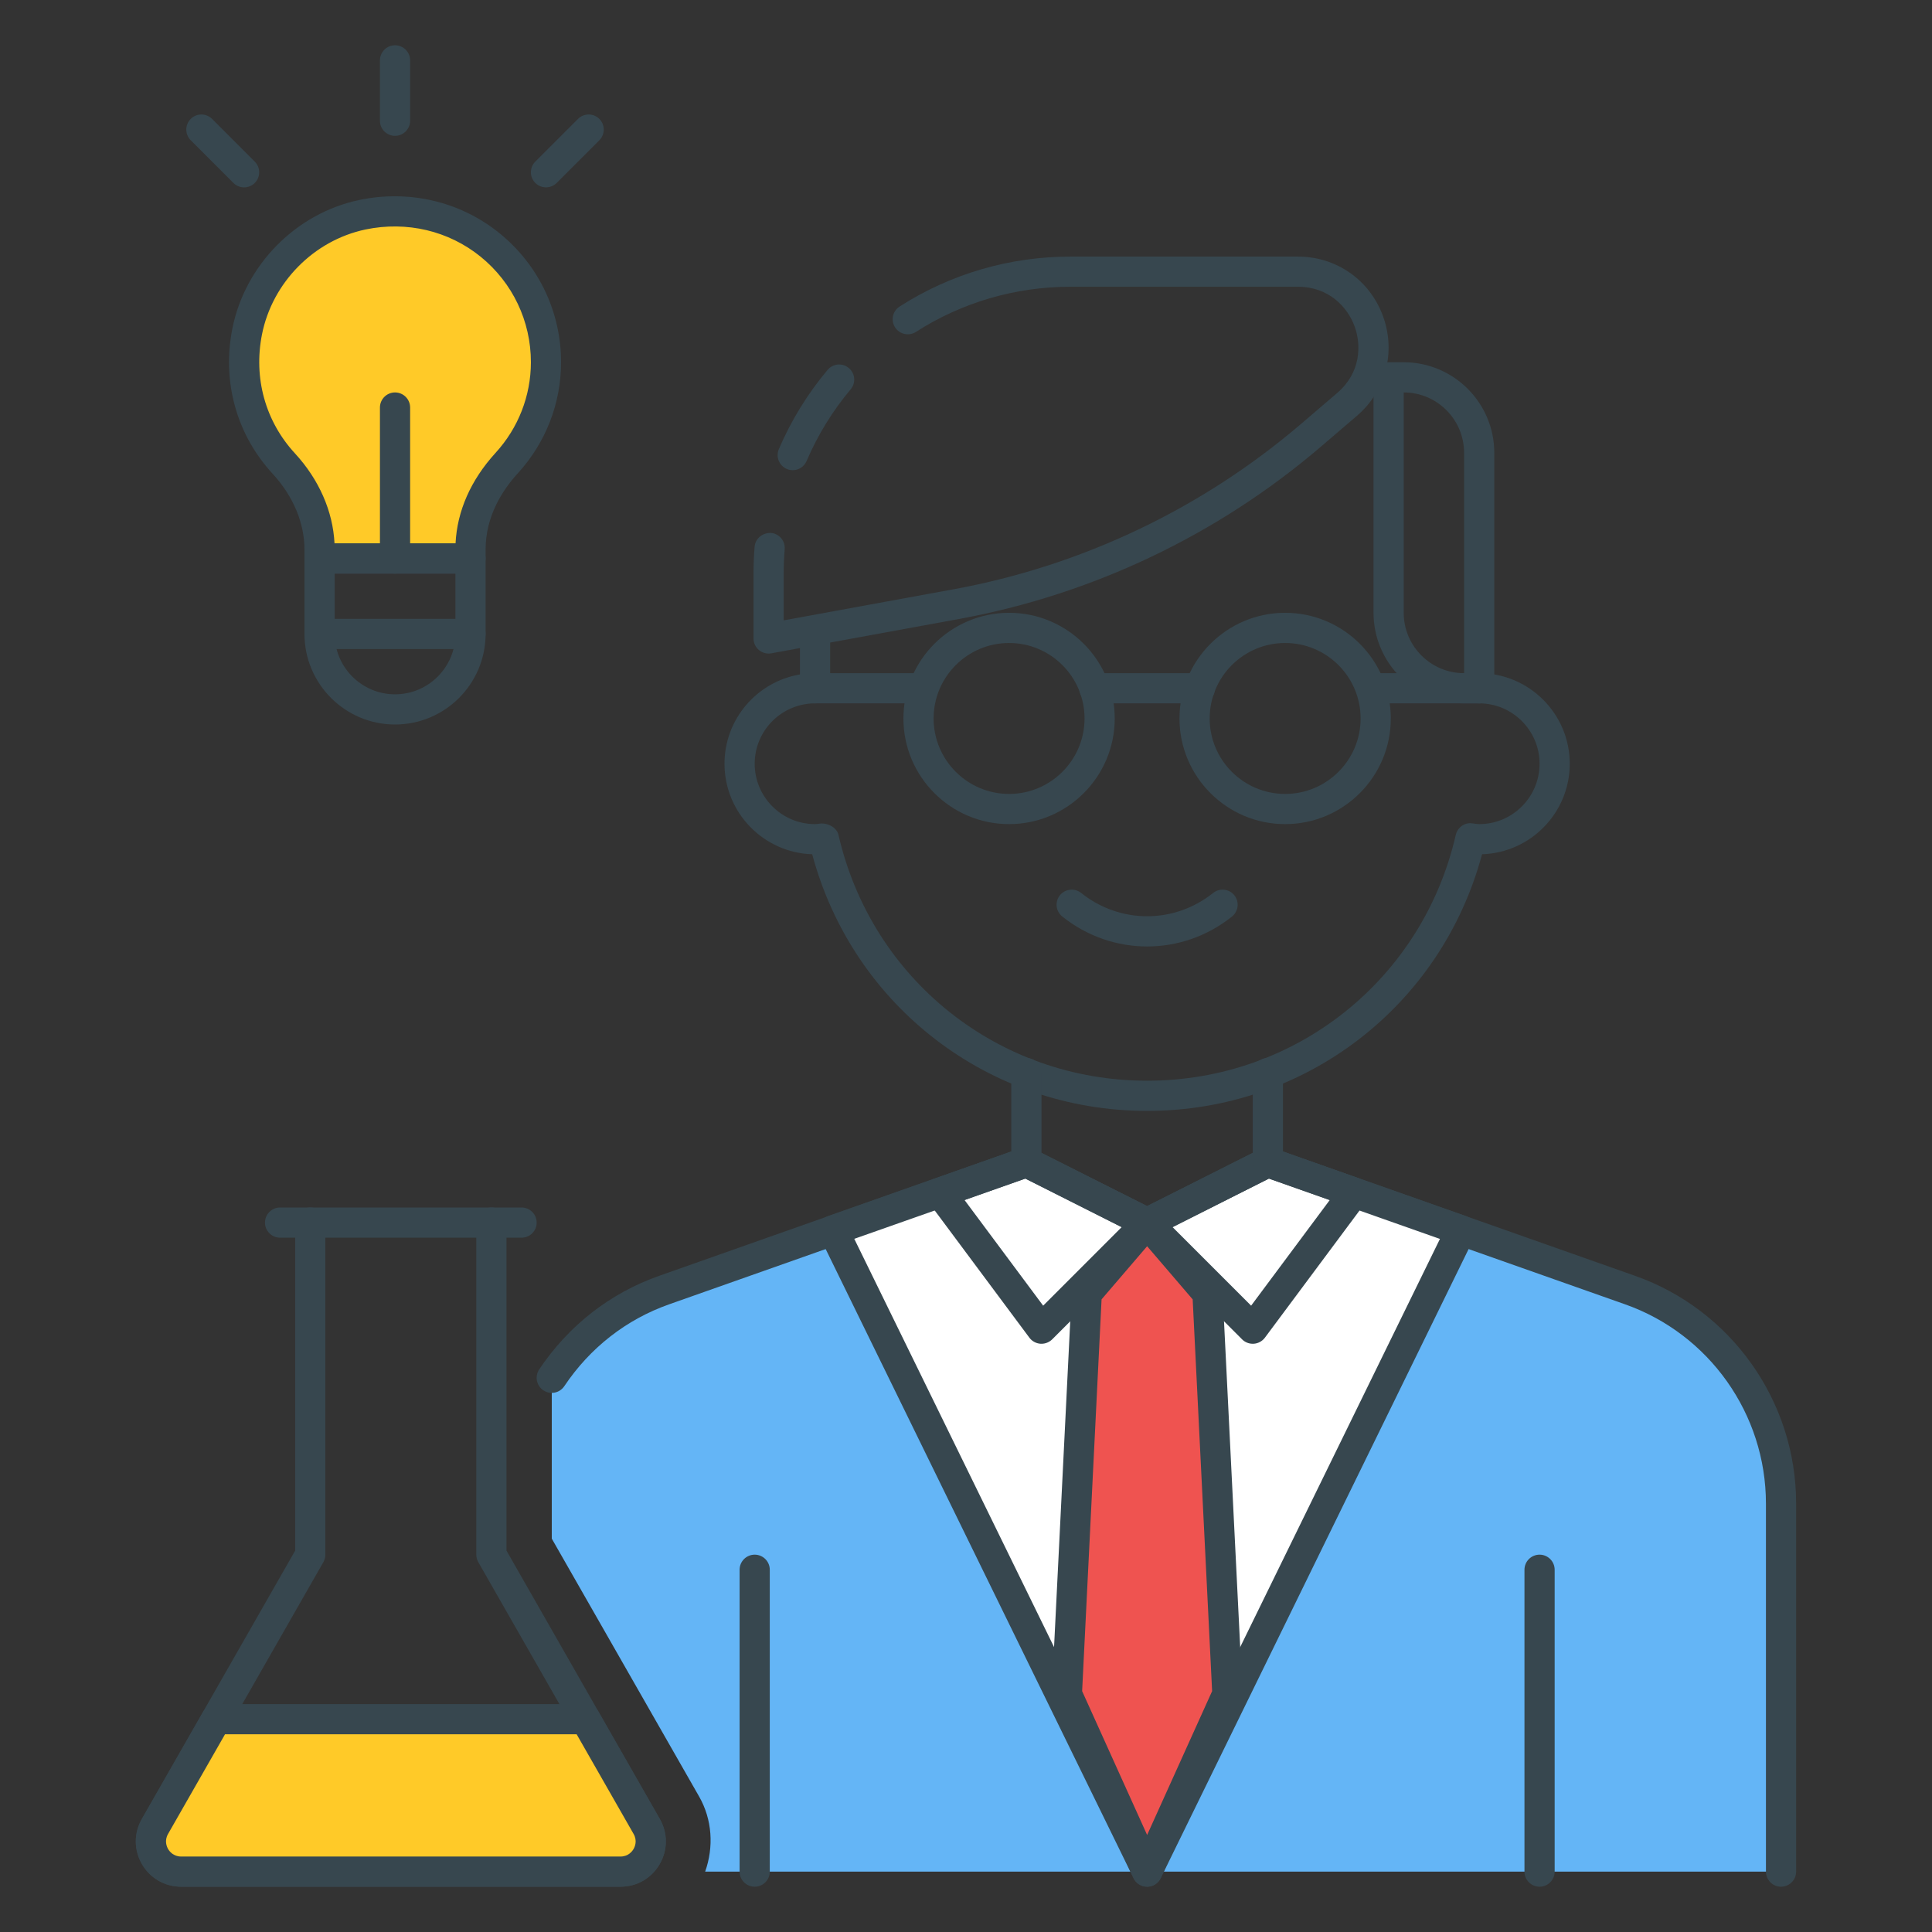 <?xml version="1.0" encoding="utf-8"?>
<!-- Generator: Adobe Illustrator 21.1.0, SVG Export Plug-In . SVG Version: 6.00 Build 0)  -->
<svg version="1.1" id="Icon_Set" xmlns="http://www.w3.org/2000/svg" xmlns:xlink="http://www.w3.org/1999/xlink" x="0px" y="0px"
	 viewBox="0 0 64 64" style="enable-background:new 0 0 64 64;" xml:space="preserve">
<rect x="0" y="0" width="64" height="64" fill="#333333" stroke="none"/>
<style type="text/css">
	.st0{fill:#37474F;}
	.st1{fill:#EF5350;}
	.st2{fill:#FFCA28;}
	.st3{fill:#64B5F6;}
	.st4{fill:#FFFFFF;}
	.st5{fill:#FF7043;}
</style>
<g id="Professor_Male">
	<g>
		<g>
			<path class="st3" d="M53.996,42.734L42,38.5l-4,2.015L34,38.5l-11.996,4.234c-1.563,0.552-2.846,1.592-3.726,2.906v5.329
				l4.881,8.543c0.437,0.765,0.489,1.674,0.2,2.488H59V49.806C59,46.626,56.995,43.792,53.996,42.734z"/>
		</g>
	</g>
	<g>
		<g>
			<path class="st0" d="M54.163,42.263l-11.996-4.234c-0.128-0.044-0.27-0.036-0.392,0.025L38,39.955l-3.775-1.901
				c-0.123-0.062-0.263-0.07-0.392-0.025l-11.996,4.234c-1.627,0.573-3.001,1.646-3.975,3.1c-0.154,0.229-0.092,0.54,0.137,0.693
				c0.229,0.155,0.54,0.092,0.694-0.137c0.853-1.274,2.055-2.212,3.477-2.713l11.795-4.164l3.81,1.919
				c0.142,0.072,0.309,0.072,0.45,0l3.809-1.919l11.795,4.164c2.793,0.985,4.67,3.638,4.67,6.601V62c0,0.276,0.224,0.5,0.5,0.5
				s0.5-0.224,0.5-0.5V49.807C59.5,46.421,57.355,43.389,54.163,42.263z"/>
		</g>
	</g>
	<g>
		<g>
			<path class="st0" d="M49,22.3c-0.276,0-0.5,0.224-0.5,0.5s0.224,0.5,0.5,0.5c1.103,0,2,0.897,2,2s-0.897,2-2,2
				c-0.051,0-0.1-0.008-0.228-0.025c-0.25-0.039-0.491,0.134-0.548,0.384C47.123,32.452,42.918,35.8,38,35.8
				s-9.122-3.348-10.224-8.142c-0.058-0.253-0.369-0.41-0.628-0.373C27.099,27.292,27.051,27.3,27,27.3c-1.103,0-2-0.897-2-2
				s0.897-2,2-2c0.276,0,0.5-0.224,0.5-0.5v-1.5c0-0.276-0.224-0.5-0.5-0.5s-0.5,0.224-0.5,0.5v1.042
				C25.083,22.58,24,23.816,24,25.3c0,1.622,1.295,2.948,2.905,2.998C28.254,33.325,32.757,36.8,38,36.8
				c5.244,0,9.746-3.475,11.095-8.502C50.706,28.248,52,26.922,52,25.3C52,23.646,50.654,22.3,49,22.3z"/>
		</g>
	</g>
	<g>
		<g>
			<g>
				<g>
					<g>
						<path class="st0" d="M46.5,12H46c-0.276,0-0.5,0.224-0.5,0.5v7.8c0,1.654,1.346,3,3,3H49c0.276,0,0.5-0.224,0.5-0.5V15
							C49.5,13.346,48.154,12,46.5,12z M48.5,22.3c-1.103,0-2-0.897-2-2V13c1.103,0,2,0.897,2,2V22.3z"/>
					</g>
				</g>
			</g>
		</g>
	</g>
	<g>
		<g>
			<path class="st0" d="M45.809,10.46c-0.44-1.19-1.544-1.96-2.814-1.96h-7.534c-2.015,0-3.972,0.572-5.66,1.654
				c-0.232,0.149-0.3,0.458-0.151,0.69s0.458,0.3,0.691,0.151c1.526-0.979,3.297-1.496,5.12-1.496h7.534
				c1.027,0,1.643,0.675,1.876,1.307s0.205,1.545-0.576,2.213l-1.186,1.015c-3.285,2.812-7.27,4.709-11.523,5.487l-5.625,1.029V19
				c0-0.271,0.011-0.54,0.033-0.806c0.023-0.275-0.181-0.518-0.456-0.54c-0.275-0.009-0.517,0.181-0.54,0.456
				c-0.025,0.293-0.037,0.591-0.037,0.89v2.15c0,0.148,0.066,0.289,0.18,0.384c0.091,0.076,0.204,0.116,0.32,0.116
				c0.03,0,0.06-0.003,0.09-0.008l6.215-1.137c4.428-0.811,8.575-2.785,11.994-5.712l1.186-1.015
				C45.91,12.954,46.249,11.651,45.809,10.46z"/>
		</g>
	</g>
	<g>
		<g>
			<path class="st0" d="M28.119,12.192c-0.212-0.179-0.526-0.15-0.705,0.062c-0.666,0.794-1.209,1.678-1.614,2.625
				c-0.108,0.254,0.01,0.548,0.264,0.656c0.064,0.027,0.13,0.04,0.196,0.04c0.194,0,0.379-0.113,0.46-0.304
				c0.366-0.857,0.857-1.656,1.46-2.375C28.358,12.685,28.33,12.369,28.119,12.192z"/>
		</g>
	</g>
	<g>
		<g>
			<polygon class="st4" points="42,38.5 38,40.515 34,38.5 27.603,40.753 38,62 48.396,40.757 			"/>
		</g>
	</g>
	<g>
		<g>
			<g>
				<g>
					<path class="st0" d="M48.859,40.567c-0.054-0.132-0.162-0.234-0.296-0.282l-6.396-2.257c-0.128-0.044-0.269-0.036-0.392,0.025
						L38,39.955l-3.775-1.901c-0.123-0.062-0.264-0.07-0.391-0.025l-6.397,2.253c-0.135,0.048-0.243,0.15-0.297,0.282
						c-0.054,0.132-0.049,0.281,0.014,0.409L37.551,62.22c0.084,0.172,0.258,0.28,0.449,0.28s0.365-0.108,0.449-0.28l10.396-21.243
						C48.908,40.849,48.913,40.699,48.859,40.567z M38,60.862l-9.701-19.824l5.666-1.996l3.81,1.919c0.142,0.072,0.309,0.072,0.45,0
						l3.81-1.919l5.665,1.999L38,60.862z"/>
				</g>
			</g>
		</g>
	</g>
	<g>
		<g>
			<g>
				<g>
					<g>
						<path class="st0" d="M38.226,40.068l-4-2.015c-0.123-0.062-0.263-0.07-0.392-0.025l-2.854,1.008
							c-0.15,0.053-0.266,0.174-0.312,0.326c-0.046,0.151-0.018,0.316,0.078,0.444l3.354,4.507c0.086,0.116,0.22,0.189,0.365,0.2
							c0.012,0.001,0.024,0.001,0.036,0.001c0.132,0,0.259-0.053,0.354-0.146l3.5-3.5c0.113-0.113,0.166-0.274,0.14-0.433
							C38.469,40.276,38.369,40.141,38.226,40.068z M34.556,43.252l-2.604-3.499l2.013-0.711l3.192,1.608L34.556,43.252z"/>
					</g>
				</g>
			</g>
		</g>
	</g>
	<g>
		<g>
			<g>
				<g>
					<g>
						<path class="st0" d="M45.333,39.362c-0.046-0.152-0.162-0.273-0.312-0.326l-2.854-1.008c-0.128-0.044-0.269-0.036-0.392,0.025
							l-4,2.015c-0.143,0.072-0.243,0.208-0.269,0.367c-0.025,0.158,0.027,0.319,0.14,0.433l3.5,3.5
							c0.094,0.094,0.221,0.146,0.354,0.146c0.012,0,0.024,0,0.036-0.001c0.145-0.011,0.278-0.084,0.365-0.2l3.354-4.507
							C45.351,39.679,45.379,39.514,45.333,39.362z M41.445,43.252l-2.602-2.602l3.192-1.608l2.014,0.712L41.445,43.252z"/>
					</g>
				</g>
			</g>
		</g>
	</g>
	<g>
		<g>
			<polygon class="st1" points="40,42.848 38,40.515 36,42.848 35.342,56.117 38,62 40.659,56.116 			"/>
		</g>
	</g>
	<g>
		<g>
			<g>
				<g>
					<path class="st0" d="M40.5,42.824c-0.006-0.111-0.048-0.217-0.12-0.301l-2-2.334c-0.19-0.223-0.569-0.223-0.76,0l-2,2.334
						c-0.072,0.084-0.114,0.189-0.12,0.301l-0.659,13.269c-0.004,0.079,0.011,0.158,0.044,0.23l2.658,5.883
						C37.625,62.385,37.804,62.5,38,62.5s0.375-0.115,0.456-0.294l2.659-5.884c0.033-0.072,0.048-0.151,0.044-0.23L40.5,42.824z
						 M38,60.786l-2.153-4.765l0.644-12.978L38,41.283l1.509,1.761l0.644,12.977L38,60.786z"/>
				</g>
			</g>
		</g>
	</g>
	<g>
		<g>
			<path class="st0" d="M34,35.046c-0.276,0-0.5,0.224-0.5,0.5V38.5c0,0.276,0.224,0.5,0.5,0.5s0.5-0.224,0.5-0.5v-2.954
				C34.5,35.27,34.276,35.046,34,35.046z"/>
		</g>
	</g>
	<g>
		<g>
			<path class="st0" d="M42,35.046c-0.276,0-0.5,0.224-0.5,0.5V38.5c0,0.276,0.224,0.5,0.5,0.5s0.5-0.224,0.5-0.5v-2.954
				C42.5,35.27,42.277,35.046,42,35.046z"/>
		</g>
	</g>
	<g>
		<g>
			<path class="st0" d="M25,51.5c-0.276,0-0.5,0.224-0.5,0.5v10c0,0.276,0.224,0.5,0.5,0.5s0.5-0.224,0.5-0.5V52
				C25.5,51.724,25.276,51.5,25,51.5z"/>
		</g>
	</g>
	<g>
		<g>
			<path class="st0" d="M51,51.5c-0.276,0-0.5,0.224-0.5,0.5v10c0,0.276,0.224,0.5,0.5,0.5s0.5-0.224,0.5-0.5V52
				C51.5,51.724,51.276,51.5,51,51.5z"/>
		</g>
	</g>
	<g>
		<g>
			<g>
				<g>
					<g>
						<path class="st0" d="M33.427,20.3c-1.93,0-3.5,1.57-3.5,3.5s1.57,3.5,3.5,3.5s3.5-1.57,3.5-3.5S35.356,20.3,33.427,20.3z
							 M33.427,26.3c-1.378,0-2.5-1.121-2.5-2.5s1.122-2.5,2.5-2.5s2.5,1.121,2.5,2.5S34.805,26.3,33.427,26.3z"/>
					</g>
				</g>
			</g>
		</g>
	</g>
	<g>
		<g>
			<g>
				<g>
					<g>
						<path class="st0" d="M42.572,20.3c-1.93,0-3.5,1.57-3.5,3.5s1.57,3.5,3.5,3.5s3.5-1.57,3.5-3.5S44.502,20.3,42.572,20.3z
							 M42.572,26.3c-1.378,0-2.5-1.121-2.5-2.5s1.122-2.5,2.5-2.5s2.5,1.121,2.5,2.5S43.951,26.3,42.572,26.3z"/>
					</g>
				</g>
			</g>
		</g>
	</g>
	<g>
		<g>
			<path class="st0" d="M40.89,29.658c-0.172-0.215-0.487-0.25-0.703-0.078c-1.288,1.029-3.086,1.03-4.374-0.001
				c-0.216-0.171-0.53-0.136-0.703,0.078c-0.172,0.216-0.137,0.53,0.078,0.703c0.828,0.662,1.82,0.993,2.813,0.993
				c0.992,0,1.983-0.33,2.811-0.992C41.027,30.188,41.062,29.874,40.89,29.658z"/>
		</g>
	</g>
	<g>
		<g>
			<path class="st0" d="M30.5,22.3H27c-0.276,0-0.5,0.224-0.5,0.5s0.224,0.5,0.5,0.5h3.5c0.276,0,0.5-0.224,0.5-0.5
				S30.776,22.3,30.5,22.3z"/>
		</g>
	</g>
	<g>
		<g>
			<path class="st0" d="M49,22.3h-3.5c-0.276,0-0.5,0.224-0.5,0.5s0.224,0.5,0.5,0.5H49c0.276,0,0.5-0.224,0.5-0.5
				S49.276,22.3,49,22.3z"/>
		</g>
	</g>
	<g>
		<g>
			<path class="st0" d="M39.75,22.3h-3.5c-0.276,0-0.5,0.224-0.5,0.5s0.224,0.5,0.5,0.5h3.5c0.276,0,0.5-0.224,0.5-0.5
				S40.026,22.3,39.75,22.3z"/>
		</g>
	</g>
	<g>
		<g>
			<path class="st2" d="M12.003,7.114c-1.908,0.4-3.437,1.958-3.816,3.87c-0.336,1.696,0.191,3.262,1.214,4.372
				c0.725,0.786,1.185,1.778,1.185,2.848V18.5h5v-0.295c0-1.075,0.47-2.068,1.196-2.861c0.808-0.882,1.304-2.051,1.304-3.343
				C18.086,8.885,15.238,6.435,12.003,7.114z"/>
		</g>
	</g>
	<g>
		<g>
			<g>
				<g>
					<path class="st0" d="M16.551,7.729c-1.293-1.051-2.991-1.453-4.65-1.104c-2.097,0.44-3.786,2.153-4.204,4.262
						c-0.349,1.757,0.139,3.51,1.336,4.809c0.679,0.736,1.053,1.628,1.053,2.509V18.5c0,0.276,0.224,0.5,0.5,0.5h5
						c0.276,0,0.5-0.224,0.5-0.5v-0.296c0-1.123,0.579-1.992,1.065-2.523c0.925-1.01,1.435-2.317,1.435-3.681
						C18.586,10.336,17.844,8.778,16.551,7.729z M16.413,15.005c-0.816,0.894-1.271,1.925-1.322,2.995h-4.01
						c-0.052-1.064-0.514-2.117-1.312-2.983c-0.979-1.062-1.376-2.496-1.091-3.936c0.341-1.722,1.719-3.119,3.429-3.479
						c1.367-0.285,2.756,0.043,3.815,0.902c1.058,0.859,1.665,2.134,1.665,3.495C17.586,13.113,17.169,14.18,16.413,15.005z"/>
				</g>
			</g>
		</g>
	</g>
	<g>
		<g>
			<g>
				<g>
					<g>
						<path class="st0" d="M15.586,18h-5c-0.276,0-0.5,0.224-0.5,0.5V21c0,1.654,1.346,3,3,3s3-1.346,3-3v-2.5
							C16.086,18.224,15.862,18,15.586,18z M15.086,21c0,1.103-0.897,2-2,2s-2-0.897-2-2v-2h4V21z"/>
					</g>
				</g>
			</g>
		</g>
	</g>
	<g>
		<g>
			<path class="st0" d="M15.586,20.5h-5c-0.276,0-0.5,0.224-0.5,0.5s0.224,0.5,0.5,0.5h5c0.276,0,0.5-0.224,0.5-0.5
				S15.862,20.5,15.586,20.5z"/>
		</g>
	</g>
	<g>
		<g>
			<path class="st0" d="M13.086,1.5c-0.276,0-0.5,0.224-0.5,0.5v2c0,0.276,0.224,0.5,0.5,0.5s0.5-0.224,0.5-0.5V2
				C13.586,1.724,13.362,1.5,13.086,1.5z"/>
		</g>
	</g>
	<g>
		<g>
			<path class="st0" d="M8.439,5.354L7.025,3.939c-0.195-0.195-0.512-0.195-0.707,0s-0.195,0.512,0,0.707l1.414,1.414
				C7.83,6.158,7.958,6.207,8.086,6.207s0.256-0.049,0.354-0.146C8.635,5.865,8.635,5.549,8.439,5.354z"/>
		</g>
	</g>
	<g>
		<g>
			<path class="st0" d="M19.854,3.939c-0.195-0.195-0.512-0.195-0.707,0l-1.414,1.414c-0.195,0.195-0.195,0.512,0,0.707
				c0.098,0.098,0.226,0.146,0.354,0.146s0.256-0.049,0.354-0.146l1.414-1.414C20.049,4.451,20.049,4.135,19.854,3.939z"/>
		</g>
	</g>
	<g>
		<g>
			<path class="st0" d="M13.086,13c-0.276,0-0.5,0.224-0.5,0.5v5c0,0.276,0.224,0.5,0.5,0.5s0.5-0.224,0.5-0.5v-5
				C13.586,13.224,13.362,13,13.086,13z"/>
		</g>
	</g>
	<g>
		<g>
			<path class="st0" d="M21.857,60.256l-5.079-8.889V40.5c0-0.276-0.224-0.5-0.5-0.5s-0.5,0.224-0.5,0.5v11
				c0,0.087,0.023,0.173,0.066,0.248l5.145,9.004c0.129,0.226,0.042,0.424-0.002,0.499S20.815,61.5,20.555,61.5H6.001
				c-0.26,0-0.389-0.174-0.433-0.249s-0.13-0.273-0.001-0.499l5.145-9.004c0.043-0.075,0.066-0.161,0.066-0.248v-11
				c0-0.276-0.224-0.5-0.5-0.5s-0.5,0.224-0.5,0.5v10.867l-5.079,8.889c-0.269,0.47-0.267,1.029,0.004,1.497
				C4.975,62.221,5.46,62.5,6.001,62.5h14.554c0.541,0,1.026-0.279,1.297-0.747S22.126,60.726,21.857,60.256z"/>
		</g>
	</g>
	<g>
		<g>
			<path class="st0" d="M17.278,40h-8c-0.276,0-0.5,0.224-0.5,0.5s0.224,0.5,0.5,0.5h8c0.276,0,0.5-0.224,0.5-0.5
				S17.555,40,17.278,40z"/>
		</g>
	</g>
	<g>
		<g>
			<path class="st2" d="M21.423,60.504l-2.031-3.554H7.164l-2.031,3.554C4.752,61.17,5.233,62,6.001,62h14.555
				C21.323,62,21.804,61.17,21.423,60.504z"/>
		</g>
	</g>
	<g>
		<g>
			<g>
				<g>
					<path class="st0" d="M21.857,60.256l-2.031-3.554c-0.089-0.156-0.255-0.252-0.434-0.252H7.164
						c-0.179,0-0.345,0.096-0.434,0.252l-2.031,3.554c-0.268,0.469-0.267,1.027,0.004,1.495c0.271,0.469,0.756,0.748,1.298,0.749
						h14.555c0.541-0.001,1.026-0.28,1.297-0.749C22.124,61.283,22.125,60.725,21.857,60.256z M20.988,61.25
						c-0.043,0.075-0.173,0.25-0.433,0.25H6.001c-0.26,0-0.39-0.175-0.433-0.25c-0.043-0.075-0.13-0.272-0.001-0.498l1.887-3.302
						h11.648l1.887,3.302C21.118,60.977,21.031,61.175,20.988,61.25z"/>
				</g>
			</g>
		</g>
	</g>
</g>
</svg>
